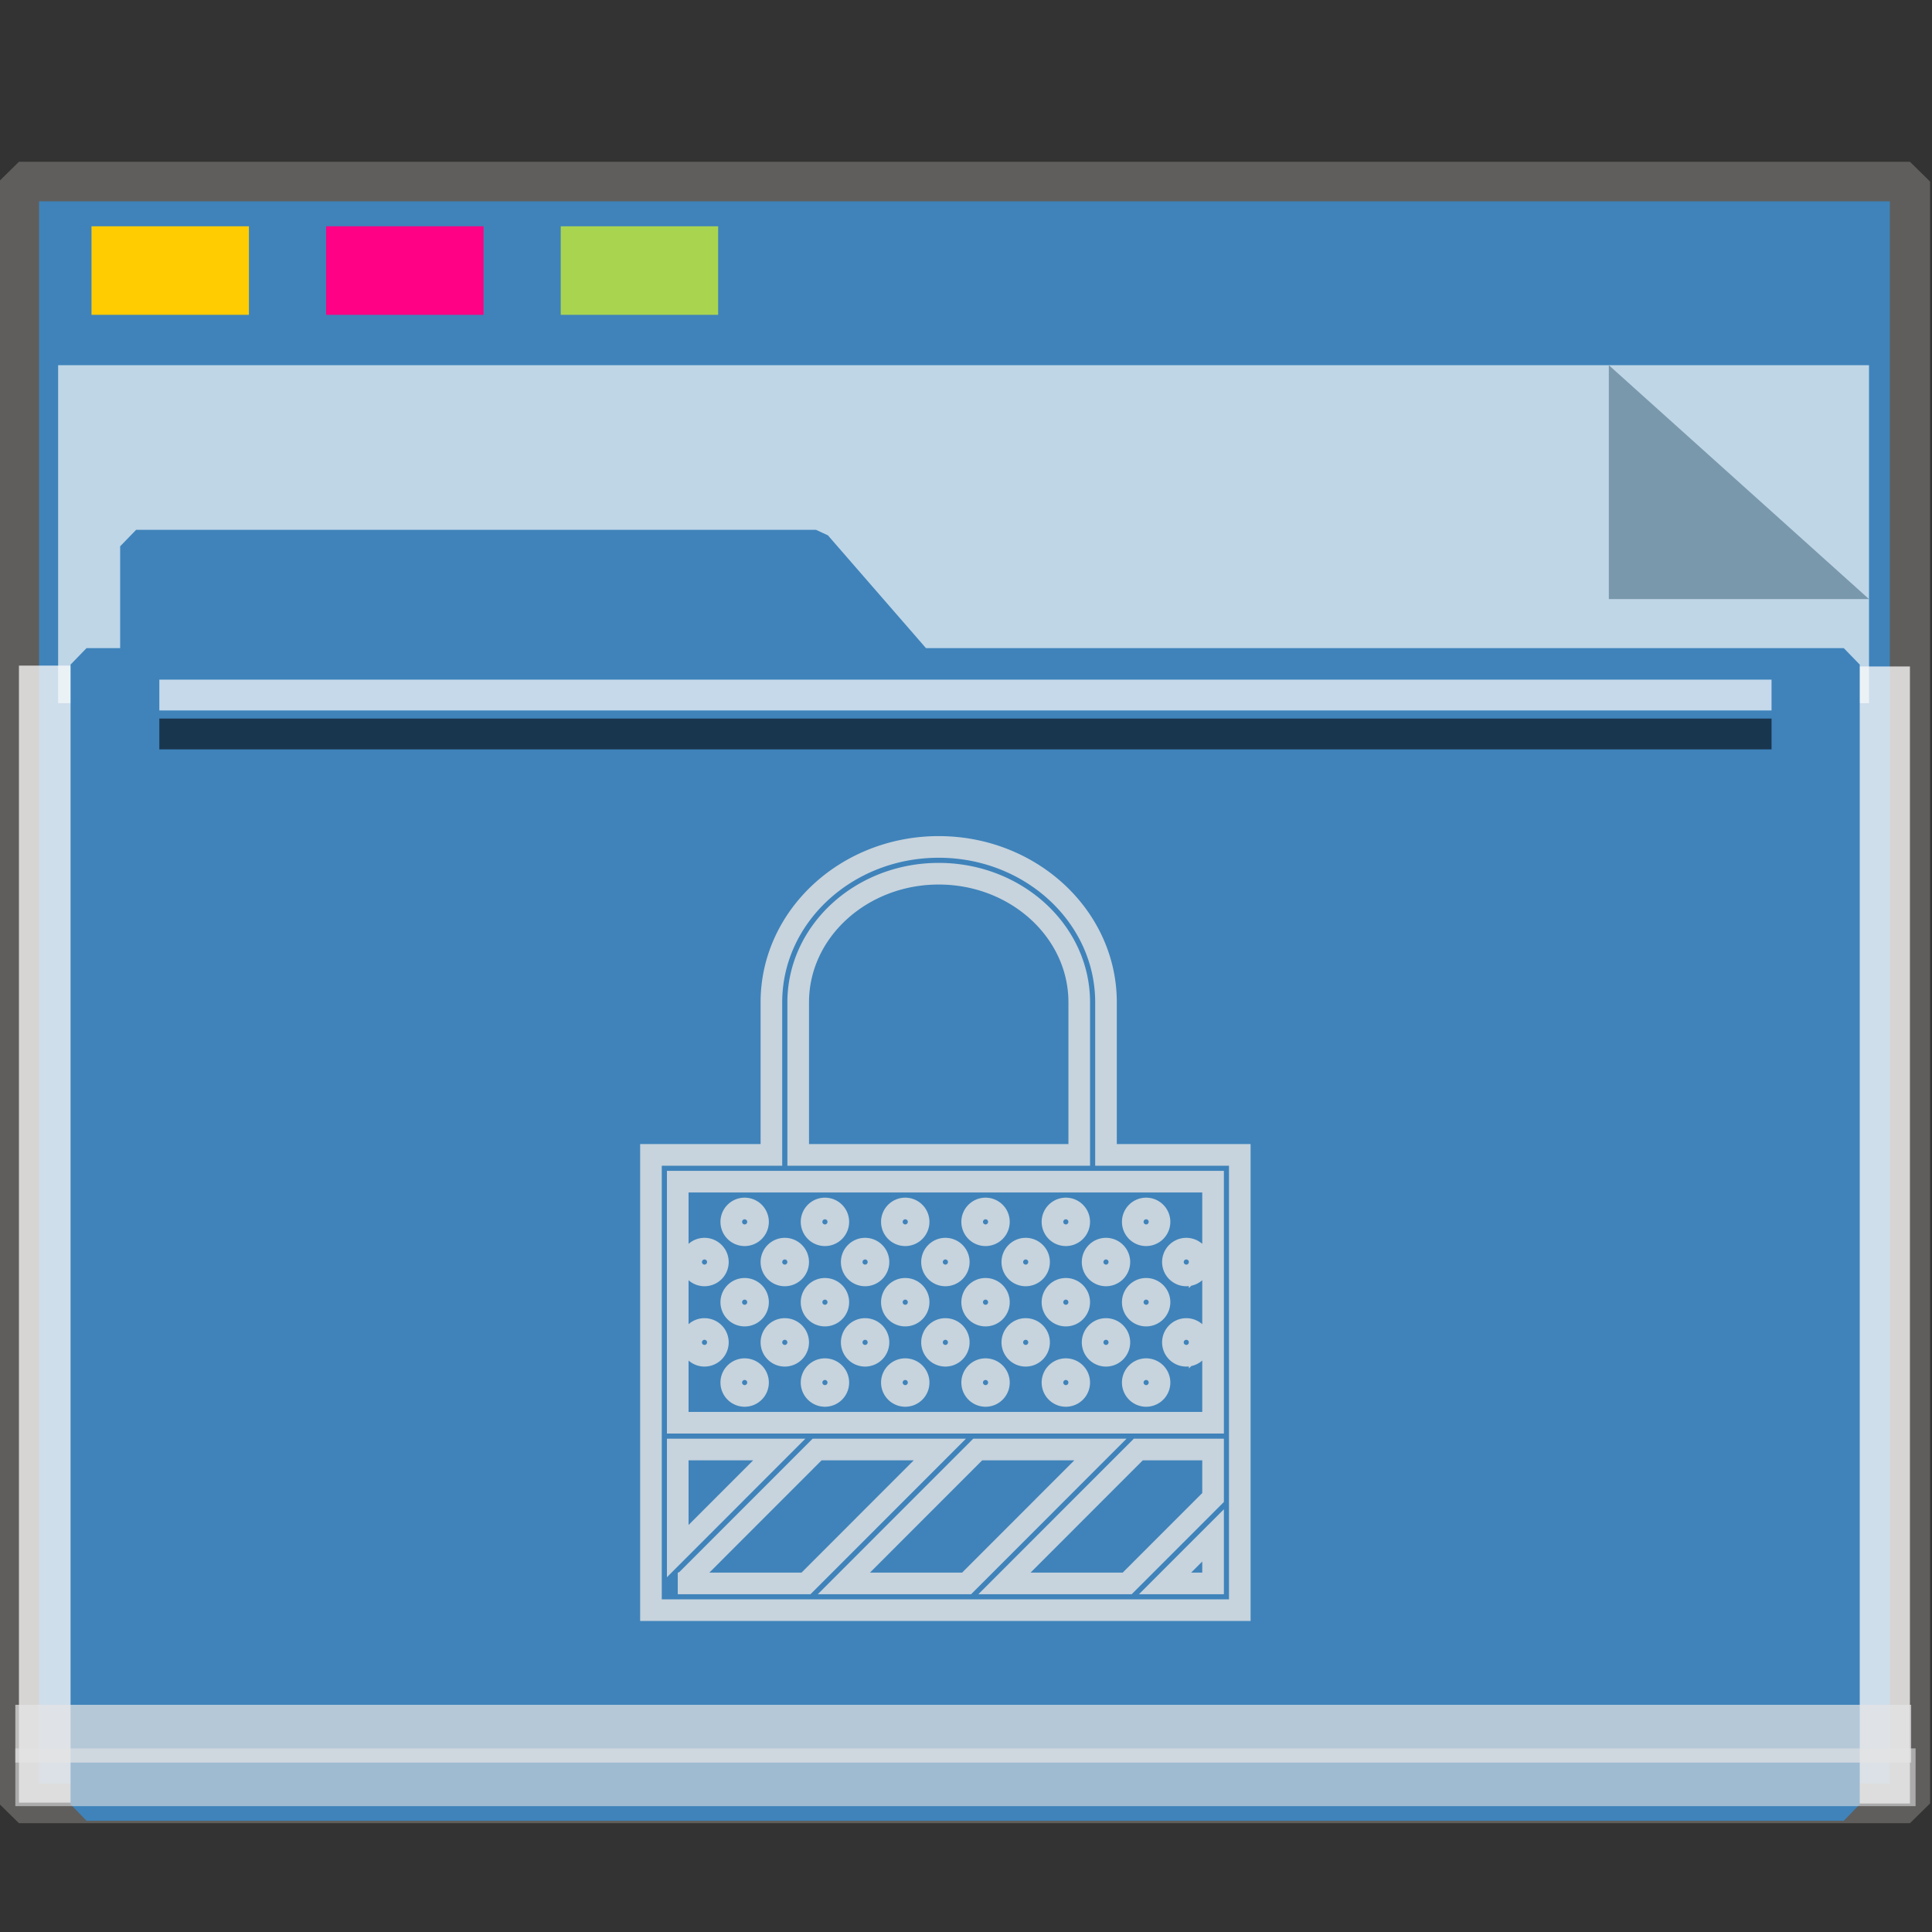 <?xml version="1.0" encoding="UTF-8" standalone="no"?>
<svg
   xmlns:dc="http://purl.org/dc/elements/1.1/"
   xmlns:cc="http://creativecommons.org/ns#"
   xmlns:rdf="http://www.w3.org/1999/02/22-rdf-syntax-ns#"
   xmlns:svg="http://www.w3.org/2000/svg"
   xmlns="http://www.w3.org/2000/svg"
   xmlns:sodipodi="http://sodipodi.sourceforge.net/DTD/sodipodi-0.dtd"
   xmlns:inkscape="http://www.inkscape.org/namespaces/inkscape"
   width="64px"
   height="64px"
   viewBox="0 0 64 64"
   version="1.1"
   id="SVGRoot"
   sodipodi:docname="folder-locked.svg"
   inkscape:version="1.0beta2 (2b71d25d45, 2019-12-03)">
  <rect x="0" y="0" width="64" height="64" fill="#333333" stroke="none"/>
  <sodipodi:namedview
     id="base"
     pagecolor="#E5E5E5"
     bordercolor="#666666"
     borderopacity="1.0"
     inkscape:pageopacity="0.0"
     inkscape:pageshadow="2"
     inkscape:zoom="21.497688"
     inkscape:cx="34.441767"
     inkscape:cy="44.015174"
     inkscape:document-units="px"
     inkscape:current-layer="lock1"
     showgrid="false"
     inkscape:showpageshadow="false"
     inkscape:pagecheckerboard="false"
     units="px"
     inkscape:window-width="1920"
     inkscape:window-height="1027"
     inkscape:window-x="0"
     inkscape:window-y="21"
     inkscape:window-maximized="1"
     inkscape:lockguides="true"
     inkscape:grid-bbox="true"
     inkscape:snap-object-midpoints="true"
     inkscape:snap-page="true"
     inkscape:snap-grids="false"
     inkscape:snap-to-guides="false"
     inkscape:snap-global="false"
     inkscape:document-rotation="0" />
  <defs
     id="defs2">
    <linearGradient
       id="linearGradient4314-5">
      <stop
         style="stop-color:#ff4b00;stop-opacity:1"
         offset="0"
         id="stop4316-5" />
      <stop
         style="stop-color:#ff5500;stop-opacity:1"
         offset="1"
         id="stop4318-8" />
    </linearGradient>
  </defs>
  <g
     id="layer1"
     inkscape:groupmode="layer"
     inkscape:label="Layer 1">
    <g
       id="g938"
       transform="matrix(0.984,0,0,0.963,-3.199,-18.562)">
      <g
         id="g1521"
         transform="matrix(0.995,0,0,1,0.645,-1.038)">
        <g
           id="g852">
          <rect
             y="26.559"
             x="3.26"
             height="55.79"
             width="63.981"
             id="rect817"
             style="opacity:1;fill:#3F83BA;fill-opacity:1;fill-rule:nonzero;stroke:#5f5e5c;stroke-width:1.361;stroke-linecap:square;stroke-linejoin:bevel;stroke-miterlimit:4;stroke-dasharray:none;stroke-opacity:1;paint-order:markers stroke fill" />
          <rect
             transform="rotate(90)"
             style="opacity:1;fill:#fefbfb;fill-opacity:0.755;fill-rule:nonzero;stroke:none;stroke-width:0.069;stroke-linecap:square;stroke-linejoin:bevel;stroke-miterlimit:4;stroke-dasharray:none;stroke-opacity:0.796;paint-order:markers stroke fill"
             id="rect1500"
             width="39.113"
             height="1.928"
             x="43.239"
             y="-67.24" />
          <rect
             y="-5.875"
             x="43.209"
             height="2.615"
             width="39.113"
             id="rect1498"
             style="opacity:1;fill:#fefbfb;fill-opacity:0.755;fill-rule:nonzero;stroke:none;stroke-width:0.081;stroke-linecap:square;stroke-linejoin:bevel;stroke-miterlimit:4;stroke-dasharray:none;stroke-opacity:0.796;paint-order:markers stroke fill"
             transform="rotate(90)" />
          <g
             style="opacity:0.693"
             transform="matrix(0.267,0,0,0.377,-8.229,12.423)"
             id="g851">
            <path
               inkscape:connector-curvature="0"
               style="opacity:1;fill:#f8fafa;fill-opacity:1;fill-rule:nonzero;stroke:none;stroke-width:0.67;stroke-linecap:square;stroke-linejoin:bevel;stroke-miterlimit:4;stroke-dasharray:none;stroke-opacity:0.796;paint-order:markers stroke fill"
               d="M 47.996,54.25 H 277.469 V 85.091 H 47.996 Z"
               id="rect831" />
            <path
               style="opacity:1;fill:#93a2a5;fill-opacity:1;fill-rule:nonzero;stroke:none;stroke-width:0.211;stroke-linecap:square;stroke-linejoin:bevel;stroke-miterlimit:4;stroke-dasharray:none;stroke-opacity:0.796;paint-order:markers stroke fill"
               d="M 277.469,75.592 244.5,54.25 v 21.342 z"
               id="path1496"
               inkscape:connector-curvature="0"
               sodipodi:nodetypes="cccc" />
          </g>
          <g
             id="g1484"
             style="fill:#3F83BA;fill-opacity:1;stroke:#3F83BA;stroke-width:1.162;stroke-miterlimit:4;stroke-dasharray:none;stroke-opacity:1"
             transform="matrix(0.929,0,0,0.974,2.527,4.016)">
            <path
               sodipodi:nodetypes="cccccccccc"
               id="rect821"
               style="opacity:1;fill:#3F83BA;fill-opacity:1;fill-rule:nonzero;stroke:#3F83BA;stroke-width:1.162;stroke-linecap:square;stroke-linejoin:bevel;stroke-miterlimit:4;stroke-dasharray:none;stroke-opacity:1;paint-order:markers stroke fill"
               d="m 5.056,36.026 h 24.762 l 3.746,4.178 H 5.056 Z M 3.25,40.204 h 64 v 40.251 h -64 z"
               inkscape:connector-curvature="0" />
          </g>
          <rect
             style="opacity:1;fill:#ffcc00;fill-opacity:0.993;fill-rule:nonzero;stroke:none;stroke-width:0.477;stroke-linecap:square;stroke-linejoin:bevel;stroke-miterlimit:4;stroke-dasharray:none;stroke-opacity:1;paint-order:markers stroke fill"
             id="rect825"
             width="5.326"
             height="3.046"
             x="5.715"
             y="28.097" />
          <rect
             y="28.097"
             x="13.653"
             height="3.046"
             width="5.326"
             id="rect827"
             style="opacity:1;fill:#ff0084;fill-opacity:0.993;fill-rule:nonzero;stroke:none;stroke-width:0.477;stroke-linecap:square;stroke-linejoin:bevel;stroke-miterlimit:4;stroke-dasharray:none;stroke-opacity:1;paint-order:markers stroke fill" />
          <rect
             style="opacity:1;fill:#aad450;fill-opacity:0.993;fill-rule:nonzero;stroke:none;stroke-width:0.477;stroke-linecap:square;stroke-linejoin:bevel;stroke-miterlimit:4;stroke-dasharray:none;stroke-opacity:1;paint-order:markers stroke fill"
             id="rect829"
             width="5.326"
             height="3.046"
             x="21.591"
             y="28.097" />
          <rect
             style="opacity:0.704;fill:#E5E5E5;fill-opacity:0.997;fill-rule:nonzero;stroke:none;stroke-width:0.09;stroke-linecap:square;stroke-linejoin:bevel;stroke-miterlimit:4;stroke-dasharray:none;stroke-opacity:0.796;paint-order:markers stroke fill"
             id="rect855"
             width="64.144"
             height="1.987"
             x="3.138"
             y="78.957" />
          <rect
             y="80.456"
             x="3.138"
             height="1.987"
             width="64.293"
             id="rect853"
             style="opacity:0.597;fill:#E5E5E5;fill-opacity:0.969;fill-rule:nonzero;stroke:none;stroke-width:0.09;stroke-linecap:square;stroke-linejoin:bevel;stroke-miterlimit:4;stroke-dasharray:none;stroke-opacity:0.796;paint-order:markers stroke fill" />
          <rect
             style="opacity:0.704;fill:#fcfdff;fill-opacity:1;fill-rule:nonzero;stroke:none;stroke-width:0.061;stroke-linecap:square;stroke-linejoin:bevel;stroke-miterlimit:4;stroke-dasharray:none;stroke-opacity:0.796;paint-order:markers stroke fill"
             id="rect1504"
             width="54.548"
             height="1.06"
             x="8.01"
             y="43.692" />
          <rect
             y="45.031"
             x="8.01"
             height="1.06"
             width="54.548"
             id="rect1523"
             style="opacity:0.597;fill:#000207;fill-opacity:1;fill-rule:nonzero;stroke:none;stroke-width:0.061;stroke-linecap:square;stroke-linejoin:bevel;stroke-miterlimit:4;stroke-dasharray:none;stroke-opacity:0.796;paint-order:markers stroke fill" />
          <g
             id="g5783"
             transform="matrix(0,1.017,-0.983,0,96.597,25.588)" />
          <g
             style="fill:none;stroke:#fcfcfc;stroke-width:1.138;stroke-miterlimit:4;stroke-dasharray:none;stroke-opacity:1"
             id="g6129"
             transform="matrix(0.744,0,0,0.757,-32.535,-533.79)" />
          <g
             transform="matrix(0.753,0,0,0.766,-471.298,-498.869)"
             id="lock1"
             style="fill:none;stroke:#fbfbfb;stroke-opacity:1;stroke-width:1.136;stroke-miterlimit:4;stroke-dasharray:none;opacity:0.948">
            <path
               inkscape:connector-curvature="0"
               id="circle3949"
               style="fill:none;fill-opacity:1;stroke:#E5E5E5;stroke-width:0.972;stroke-miterlimit:4;stroke-dasharray:none;stroke-opacity:0.858"
               d="m 667.04,739.87 a 0.601,0.601 0 0 1 -0.601,0.601 0.601,0.601 0 0 1 -0.601,-0.601 0.601,0.601 0 0 1 0.601,-0.601 0.601,0.601 0 0 1 0.601,0.601 z m -3.608,0 a 0.601,0.601 0 0 1 -0.601,0.601 0.601,0.601 0 0 1 -0.601,-0.601 0.601,0.601 0 0 1 0.601,-0.601 0.601,0.601 0 0 1 0.601,0.601 z m 1.804,-1.804 a 0.601,0.601 0 0 1 -0.601,0.601 0.601,0.601 0 0 1 -0.601,-0.601 0.601,0.601 0 0 1 0.601,-0.601 0.601,0.601 0 0 1 0.601,0.601 z m -3.608,0 a 0.601,0.601 0 0 1 -0.601,0.601 0.601,0.601 0 0 1 -0.601,-0.601 0.601,0.601 0 0 1 0.601,-0.601 0.601,0.601 0 0 1 0.601,0.601 z m 5.412,-1.804 a 0.601,0.601 0 0 1 -0.601,0.601 0.601,0.601 0 0 1 -0.601,-0.601 0.601,0.601 0 0 1 0.601,-0.601 0.601,0.601 0 0 1 0.601,0.601 z m -3.608,0 a 0.601,0.601 0 0 1 -0.601,0.601 0.601,0.601 0 0 1 -0.601,-0.601 0.601,0.601 0 0 1 0.601,-0.601 0.601,0.601 0 0 1 0.601,0.601 z m 3.608,-3.608 a 0.601,0.601 0 0 1 -0.601,0.601 0.601,0.601 0 0 1 -0.601,-0.601 0.601,0.601 0 0 1 0.601,-0.601 0.601,0.601 0 0 1 0.601,0.601 z m -3.608,0 a 0.601,0.601 0 0 1 -0.601,0.601 0.601,0.601 0 0 1 -0.601,-0.601 0.601,0.601 0 0 1 0.601,-0.601 0.601,0.601 0 0 1 0.601,0.601 z m 1.804,1.804 a 0.601,0.601 0 0 1 -0.601,0.601 0.601,0.601 0 0 1 -0.601,-0.601 0.601,0.601 0 0 1 0.601,-0.601 0.601,0.601 0 0 1 0.601,0.601 z m -3.608,0 a 0.601,0.601 0 0 1 -0.601,0.601 0.601,0.601 0 0 1 -0.601,-0.601 0.601,0.601 0 0 1 0.601,-0.601 0.601,0.601 0 0 1 0.601,0.601 z m 9.02,5.412 a 0.601,0.601 0 0 1 -0.601,0.601 0.601,0.601 0 0 1 -0.601,-0.601 0.601,0.601 0 0 1 0.601,-0.601 0.601,0.601 0 0 1 0.601,0.601 z m -1.804,-1.804 a 0.601,0.601 0 0 1 -0.601,0.601 0.601,0.601 0 0 1 -0.601,-0.601 0.601,0.601 0 0 1 0.601,-0.601 0.601,0.601 0 0 1 0.601,0.601 z m 1.804,-1.804 a 0.601,0.601 0 0 1 -0.601,0.601 0.601,0.601 0 0 1 -0.601,-0.601 0.601,0.601 0 0 1 0.601,-0.601 0.601,0.601 0 0 1 0.601,0.601 z m 0,-3.608 a 0.601,0.601 0 0 1 -0.601,0.601 0.601,0.601 0 0 1 -0.601,-0.601 0.601,0.601 0 0 1 0.601,-0.601 0.601,0.601 0 0 1 0.601,0.601 z m -1.804,1.804 a 0.601,0.601 0 0 1 -0.601,0.601 0.601,0.601 0 0 1 -0.601,-0.601 0.601,0.601 0 0 1 0.601,-0.601 0.601,0.601 0 0 1 0.601,0.601 z m 12.628,5.412 a 0.601,0.601 0 0 1 -0.601,0.601 0.601,0.601 0 0 1 -0.601,-0.601 0.601,0.601 0 0 1 0.601,-0.601 0.601,0.601 0 0 1 0.601,0.601 z m -3.608,0 a 0.601,0.601 0 0 1 -0.601,0.601 0.601,0.601 0 0 1 -0.601,-0.601 0.601,0.601 0 0 1 0.601,-0.601 0.601,0.601 0 0 1 0.601,0.601 z m 1.804,-1.804 a 0.601,0.601 0 0 1 -0.601,0.601 0.601,0.601 0 0 1 -0.601,-0.601 0.601,0.601 0 0 1 0.601,-0.601 0.601,0.601 0 0 1 0.601,0.601 z m -3.608,0 a 0.601,0.601 0 0 1 -0.601,0.601 0.601,0.601 0 0 1 -0.601,-0.601 0.601,0.601 0 0 1 0.601,-0.601 0.601,0.601 0 0 1 0.601,0.601 z m -1.804,1.804 a 0.601,0.601 0 0 1 -0.601,0.601 0.601,0.601 0 0 1 -0.601,-0.601 0.601,0.601 0 0 1 0.601,-0.601 0.601,0.601 0 0 1 0.601,0.601 z m -1.804,-1.804 a 0.601,0.601 0 0 1 -0.601,0.601 0.601,0.601 0 0 1 -0.601,-0.601 0.601,0.601 0 0 1 0.601,-0.601 0.601,0.601 0 0 1 0.601,0.601 z m 9.02,-1.804 a 0.601,0.601 0 0 1 -0.601,0.601 0.601,0.601 0 0 1 -0.601,-0.601 0.601,0.601 0 0 1 0.601,-0.601 0.601,0.601 0 0 1 0.601,0.601 z m -3.608,0 a 0.601,0.601 0 0 1 -0.601,0.601 0.601,0.601 0 0 1 -0.601,-0.601 0.601,0.601 0 0 1 0.601,-0.601 0.601,0.601 0 0 1 0.601,0.601 z m 3.608,-3.608 a 0.601,0.601 0 0 1 -0.601,0.601 0.601,0.601 0 0 1 -0.601,-0.601 0.601,0.601 0 0 1 0.601,-0.601 0.601,0.601 0 0 1 0.601,0.601 z m -3.608,0 a 0.601,0.601 0 0 1 -0.601,0.601 0.601,0.601 0 0 1 -0.601,-0.601 0.601,0.601 0 0 1 0.601,-0.601 0.601,0.601 0 0 1 0.601,0.601 z m 1.804,1.804 a 0.601,0.601 0 0 1 -0.601,0.601 0.601,0.601 0 0 1 -0.601,-0.601 0.601,0.601 0 0 1 0.601,-0.601 0.601,0.601 0 0 1 0.601,0.601 z m -3.608,0 a 0.601,0.601 0 0 1 -0.601,0.601 0.601,0.601 0 0 1 -0.601,-0.601 0.601,0.601 0 0 1 0.601,-0.601 0.601,0.601 0 0 1 0.601,0.601 z m -1.804,1.804 a 0.601,0.601 0 0 1 -0.601,0.601 0.601,0.601 0 0 1 -0.601,-0.601 0.601,0.601 0 0 1 0.601,-0.601 0.601,0.601 0 0 1 0.601,0.601 z m 0,-3.608 a 0.601,0.601 0 0 1 -0.601,0.601 0.601,0.601 0 0 1 -0.601,-0.601 0.601,0.601 0 0 1 0.601,-0.601 0.601,0.601 0 0 1 0.601,0.601 z m -1.804,1.804 a 0.601,0.601 0 0 1 -0.601,0.601 0.601,0.601 0 0 1 -0.601,-0.601 0.601,0.601 0 0 1 0.601,-0.601 0.601,0.601 0 0 1 0.601,0.601 z m 10.824,3.608 a 0.601,0.601 0 0 1 -0.601,0.601 0.601,0.601 0 0 1 -0.601,-0.601 0.601,0.601 0 0 1 0.601,-0.601 0.601,0.601 0 0 1 0.601,0.601 z m 0,-3.608 a 0.601,0.601 0 0 1 -0.601,0.601 0.601,0.601 0 0 1 -0.601,-0.601 0.601,0.601 0 0 1 0.601,-0.601 0.601,0.601 0 0 1 0.601,0.601 z m -4.209,-4.811 v -6.854 c 0,-3.847 -3.372,-6.976 -7.517,-6.976 -4.145,0 -7.517,3.129 -7.517,6.976 v 6.854 h -5.412 v 12.026 8.419 h 26.458 v -8.419 -12.026 z m -13.83,-6.854 c 0,-3.183 2.832,-5.773 6.314,-5.773 3.482,0 6.314,2.59 6.314,5.773 v 6.854 h -12.628 z m -5.412,20.084 h 4.562 l -4.562,4.562 z m 0.425,5.837 5.837,-5.837 h 5.515 l -6.013,6.013 h -5.764 c 0.154,0 0.308,-0.059 0.425,-0.176 z m 18.568,-5.837 -6.013,6.013 h -5.515 l 6.013,-6.013 z m 5.06,0 v 2.156 l -3.857,3.857 h -5.515 l 6.013,-6.013 z m -2.156,6.013 2.156,-2.156 v 2.156 z m -21.897,-7.216 v -10.824 h 4.209 15.033 4.811 v 10.824 z" />
          </g>
        </g>
      </g>
    </g>
  </g>
</svg>
